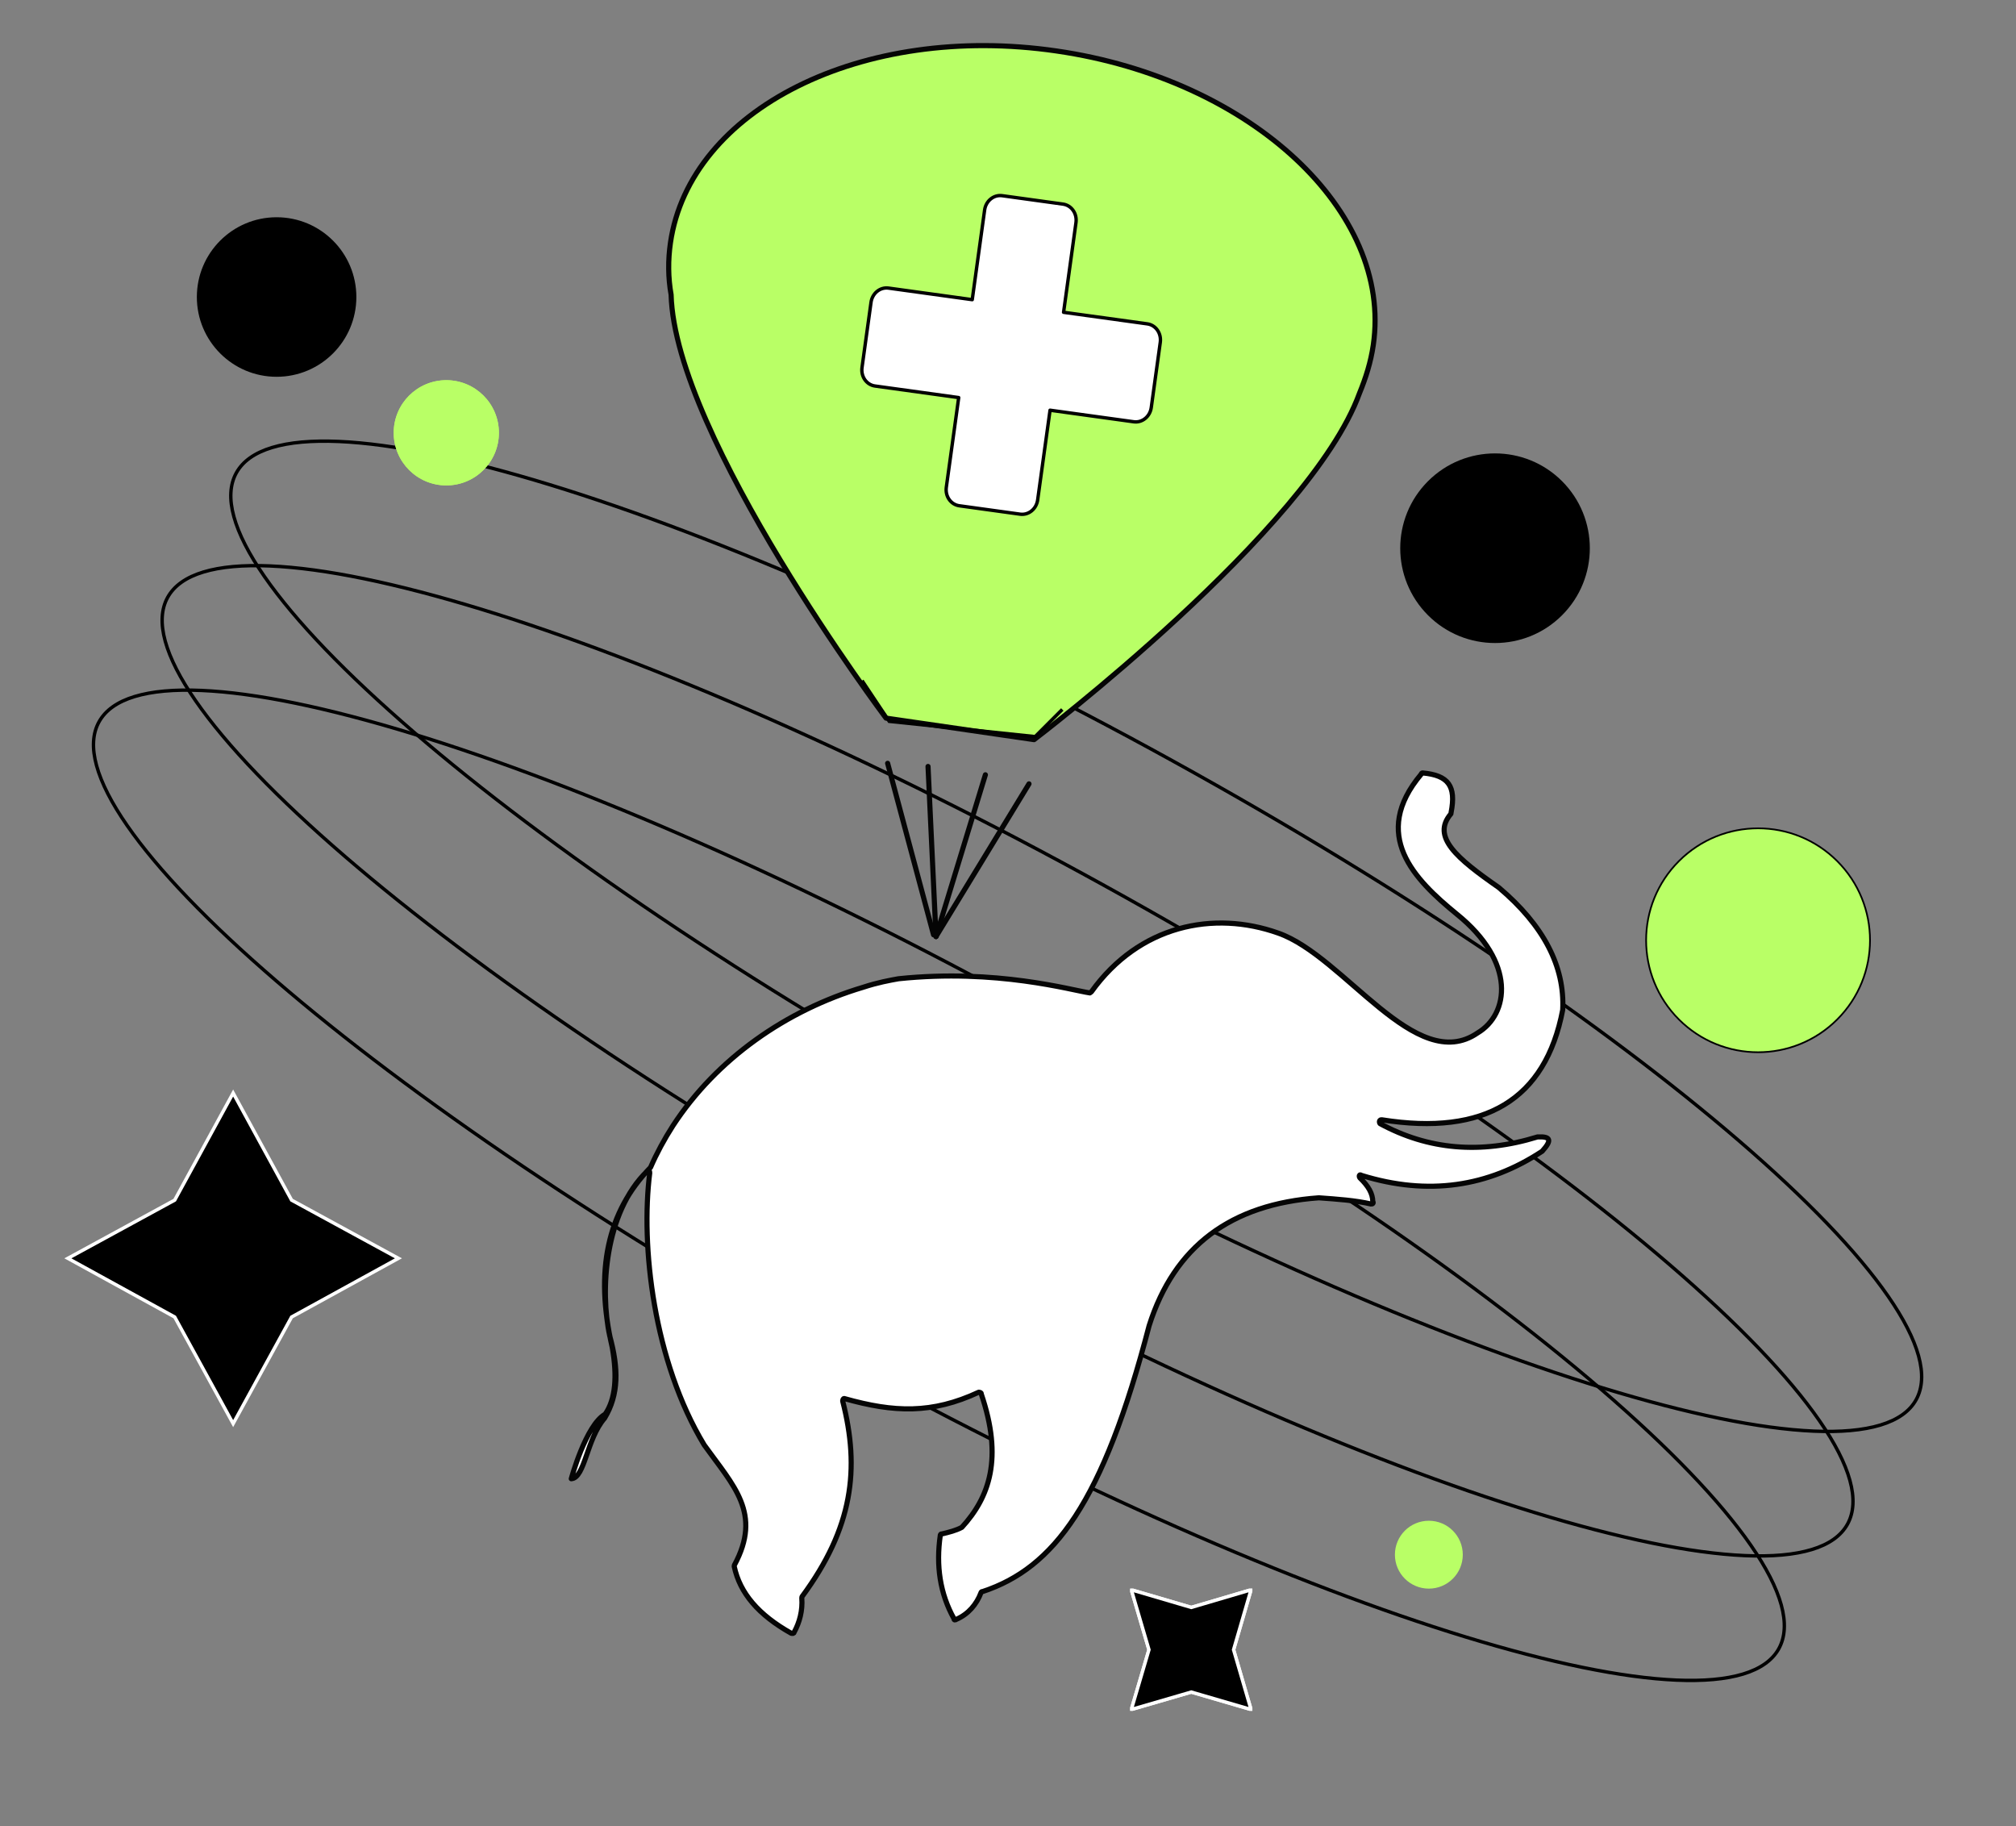 <svg width="594" height="538" viewBox="0 0 594 538" fill="none" xmlns="http://www.w3.org/2000/svg">
<rect x="0" y="0" width="594" height="538" fill="#808080" stroke="none"/>
<path d="M564.58 412.333C562.681 415.777 559.142 418.268 554.047 419.813C548.949 421.359 542.337 421.943 534.376 421.6C518.455 420.913 497.254 416.524 472.239 408.868C422.219 393.558 357.057 365.216 288.618 327.465C220.178 289.715 161.445 249.717 121.812 215.575C101.993 198.501 86.971 182.909 77.897 169.81C73.36 163.259 70.326 157.355 68.915 152.218C67.503 147.084 67.723 142.762 69.623 139.319C71.522 135.875 75.061 133.384 80.156 131.839C85.254 130.293 91.866 129.709 99.827 130.052C115.747 130.739 136.949 135.128 161.963 142.784C211.984 158.094 277.146 186.436 345.585 224.187C414.025 261.937 472.758 301.934 512.39 336.077C532.21 353.15 547.232 368.742 556.306 381.842C560.843 388.393 563.876 394.297 565.288 399.434C566.699 404.568 566.48 408.889 564.58 412.333Z" stroke="black"/>
<path d="M544.35 449.007C542.45 452.451 538.912 454.942 533.817 456.487C528.719 458.033 522.107 458.617 514.145 458.273C498.225 457.587 477.023 453.198 452.009 445.542C401.988 430.232 336.827 401.89 268.387 364.139C199.948 326.388 141.215 286.391 101.582 252.249C81.762 235.175 66.74 219.583 57.667 206.483C53.129 199.933 50.096 194.029 48.684 188.892C47.273 183.758 47.493 179.436 49.392 175.992C51.292 172.549 54.83 170.057 59.925 168.512C65.023 166.967 71.635 166.383 79.597 166.726C95.517 167.413 116.719 171.802 141.733 179.458C191.753 194.767 256.915 223.11 325.355 260.86C393.794 298.611 452.527 338.608 492.16 372.75C511.979 389.824 527.002 405.416 536.075 418.516C540.613 425.067 543.646 430.971 545.058 436.107C546.469 441.241 546.249 445.563 544.35 449.007Z" stroke="black"/>
<path d="M524.121 485.681C522.222 489.125 518.683 491.616 513.588 493.161C508.49 494.707 501.878 495.291 493.917 494.948C477.996 494.261 456.795 489.872 431.78 482.216C381.76 466.906 316.598 438.564 248.159 400.813C179.719 363.063 120.986 323.066 81.353 288.923C61.534 271.85 46.512 256.258 37.438 243.158C32.901 236.607 29.867 230.703 28.456 225.566C27.044 220.432 27.264 216.111 29.164 212.667C31.063 209.223 34.602 206.732 39.697 205.187C44.795 203.641 51.407 203.057 59.368 203.4C75.288 204.087 96.49 208.476 121.504 216.132C171.525 231.442 236.687 259.784 305.126 297.535C373.566 335.285 432.299 375.283 471.931 409.425C491.751 426.499 506.773 442.091 515.847 455.19C520.384 461.741 523.417 467.645 524.829 472.782C526.24 477.916 526.021 482.237 524.121 485.681Z" stroke="black"/>
<circle cx="131.5" cy="127.5" r="15.5" fill="#B9FF66"/>
<circle cx="131.5" cy="127.5" r="15.5" fill="#B9FF66"/>
<circle cx="421" cy="458" r="10" fill="#B9FF66"/>
<circle cx="81.5" cy="87.5" r="23.5" fill="black"/>
<path fill-rule="evenodd" clip-rule="evenodd" d="M264.754 288.33C262.282 288.773 258.574 289.438 254.359 290.832C231.712 297.574 211.181 311.845 198.274 331.638C195.681 335.675 193.482 339.769 191.675 343.921C178.953 356.919 175.205 374.431 180.374 396.85C181.926 405.502 181.349 412.239 178.306 416.612C172.627 419.8 168.321 435.626 168.321 435.626C172.365 435.411 172.842 423.844 178.135 417.791C182.363 410.782 182.269 403.144 179.652 393.535C176.763 380.275 178.11 357.198 190.718 344.985C191.168 344.65 191.503 345.1 191.446 345.493C188.7 367.163 192.607 401.034 207.486 425.666C216.162 437.761 224.623 445.811 216.388 461.066L216.331 461.459C217.997 469.325 223.485 475.74 233.131 481.154C233.524 481.211 233.917 481.268 233.974 480.875C235.61 477.903 236.516 474.423 236.244 470.772L236.301 470.379C251.287 450.086 253.406 432.738 248.287 412.734C248.344 412.341 248.401 411.948 248.794 412.006C263.441 416.14 274.615 416.559 288.389 410.134C288.782 410.191 289.175 410.248 289.118 410.641C295.587 429.637 291.517 441.083 283.409 449.937C281.666 450.888 279.587 451.388 277.508 451.889C277.115 451.832 277.058 452.224 277.058 452.224C275.745 461.263 276.961 469.464 281.099 476.887C281.042 477.28 281.435 477.337 281.885 477.001C285.314 475.493 287.736 472.635 289.035 469.212C289.035 469.212 289.092 468.819 289.485 468.876C310.561 461.907 324.982 442.735 338.583 390.541C345.995 367.141 362.647 354.714 388.596 352.866C394.154 353.272 399.32 353.621 403.978 354.699C404.371 354.756 404.821 354.42 404.485 353.97C404.435 351.556 403.149 349.362 400.683 346.998C400.347 346.548 400.462 345.762 401.19 346.269C420.775 352.324 438.414 349.67 454.388 339.151C457.259 335.956 457.038 334.72 452.994 334.936C436.191 340.118 420.751 338.678 406.618 331.007C406.282 330.557 406.396 329.771 407.182 329.885C437.383 334.674 455.378 324.047 460.439 297.497C461.087 284.75 454.826 272.606 441.599 261.455C429.209 252.834 421.699 246.527 427.499 239.746C427.499 239.746 427.499 239.746 427.556 239.353C429.091 231.55 426.74 228.4 419.216 227.708C419.216 227.708 418.823 227.651 418.766 228.044C403.73 245.923 416.671 259.038 429.226 269.288C446.826 283.481 444.6 298.807 435.377 304.288C417.096 316.881 396.12 281.733 376.65 274.892C357.573 268.108 335.661 272.549 321.576 292.17L321.125 292.506C315.624 291.707 293.682 285.309 264.754 288.33Z" fill="white" stroke="#050505" stroke-width="1.51" stroke-miterlimit="10" stroke-linecap="round" stroke-linejoin="round"/>
<path d="M404.636 101.603C410.344 62.307 368.656 23.348 311.283 15.014C253.91 6.679 203.253 32.223 197.544 71.519C196.802 76.628 196.846 81.85 197.733 86.794C198.869 128.69 261.063 211.556 261.063 211.556L304.682 217.893C304.682 217.893 385.862 156.256 400.559 115.858C402.423 111.313 403.893 106.712 404.636 101.603Z" fill="white"/>
<path d="M404.636 101.603C410.344 62.307 368.656 23.348 311.283 15.014C253.91 6.679 203.253 32.223 197.544 71.519C196.802 76.628 196.846 81.85 197.733 86.794C198.869 128.69 261.063 211.556 261.063 211.556L304.682 217.893C304.682 217.893 385.862 156.256 400.559 115.858C402.423 111.313 403.893 106.712 404.636 101.603Z" fill="#B9FF66"/>
<path d="M404.636 101.603C410.344 62.307 368.656 23.348 311.283 15.014C253.91 6.679 203.253 32.223 197.544 71.519C196.802 76.628 196.846 81.85 197.733 86.794C198.869 128.69 261.063 211.556 261.063 211.556L304.682 217.893C304.682 217.893 385.862 156.256 400.559 115.858C402.423 111.313 403.893 106.712 404.636 101.603Z" stroke="#050505" stroke-width="1.51" stroke-miterlimit="10" stroke-linecap="round" stroke-linejoin="round"/>
<path d="M254 200.5L262 212.5L305 217L313 209" stroke="black"/>
<path d="M261.535 224.865L275.062 275.382" stroke="#050505" stroke-width="1.51" stroke-miterlimit="10" stroke-linecap="round" stroke-linejoin="round"/>
<path d="M303.188 230.917L275.789 275.89" stroke="#050505" stroke-width="1.51" stroke-miterlimit="10" stroke-linecap="round" stroke-linejoin="round"/>
<path d="M273.438 225.793L275.79 275.89" stroke="#050505" stroke-width="1.51" stroke-miterlimit="10" stroke-linecap="round" stroke-linejoin="round"/>
<path d="M290.337 228.246L275.792 275.889" stroke="#050505" stroke-width="1.51" stroke-miterlimit="10" stroke-linecap="round" stroke-linejoin="round"/>
<g clip-path="url(#clip0_920_287)">
<path d="M350.999 473.535L368.6 468.349L363.464 486L368.6 503.601L350.999 498.465L333.348 503.601L338.533 486L333.348 468.349L350.999 473.535Z" fill="black" stroke="white" stroke-miterlimit="10"/>
</g>
<g clip-path="url(#clip1_920_287)">
<path d="M350.999 473.535L368.6 468.349L363.464 486L368.6 503.601L350.999 498.465L333.348 503.601L338.533 486L333.348 468.349L350.999 473.535Z" fill="black" stroke="white" stroke-miterlimit="10"/>
</g>
<path d="M85.914 353.545L117.39 370.695L85.914 387.982L68.695 419.39L51.477 387.982L20 370.695L51.477 353.545L68.695 322L85.914 353.545Z" fill="black" stroke="white" stroke-miterlimit="10"/>
<path d="M261.792 84.87L286.463 88.279L290.117 61.837C290.293 60.562 290.935 59.405 291.901 58.619C292.867 57.834 294.078 57.485 295.267 57.65L313.21 60.129C314.399 60.294 315.47 60.958 316.187 61.976C316.904 62.993 317.207 64.282 317.031 65.557L313.377 91.999L338.048 95.408C339.237 95.573 340.308 96.237 341.025 97.255C341.741 98.273 342.045 99.561 341.869 100.836L339.211 120.066C339.035 121.342 338.393 122.499 337.427 123.284C336.462 124.07 335.251 124.419 334.061 124.254L309.39 120.845L305.736 147.287C305.559 148.562 304.918 149.719 303.952 150.505C302.986 151.29 301.775 151.639 300.586 151.474L282.643 148.995C281.453 148.83 280.382 148.166 279.666 147.148C278.949 146.13 278.646 144.842 278.822 143.567L282.476 117.125L257.805 113.715C256.616 113.551 255.545 112.887 254.828 111.869C254.111 110.851 253.808 109.563 253.984 108.288L256.642 89.057C256.818 87.782 257.46 86.625 258.425 85.839C259.391 85.054 260.602 84.705 261.792 84.87Z" fill="white" stroke="black" stroke-linecap="round" stroke-linejoin="round"/>
<path d="M541.323 253.677C554.204 266.558 554.204 287.442 541.323 300.323C528.442 313.204 507.558 313.204 494.677 300.323C481.796 287.442 481.796 266.558 494.677 253.677C507.558 240.796 528.442 240.796 541.323 253.677Z" fill="#B9FF66" stroke="black" stroke-width="0.5"/>
<path d="M460.25 181.25C471.158 170.342 471.158 152.658 460.25 141.75C449.342 130.842 431.658 130.842 420.75 141.75C409.842 152.658 409.842 170.342 420.75 181.25C431.658 192.158 449.342 192.158 460.25 181.25Z" fill="black"/>
<defs>
<clipPath id="clip0_920_287">
<rect width="36" height="36" fill="white" transform="translate(333 468)"/>
</clipPath>
<clipPath id="clip1_920_287">
<rect width="36" height="36" fill="white" transform="translate(333 468)"/>
</clipPath>
</defs>
</svg>
